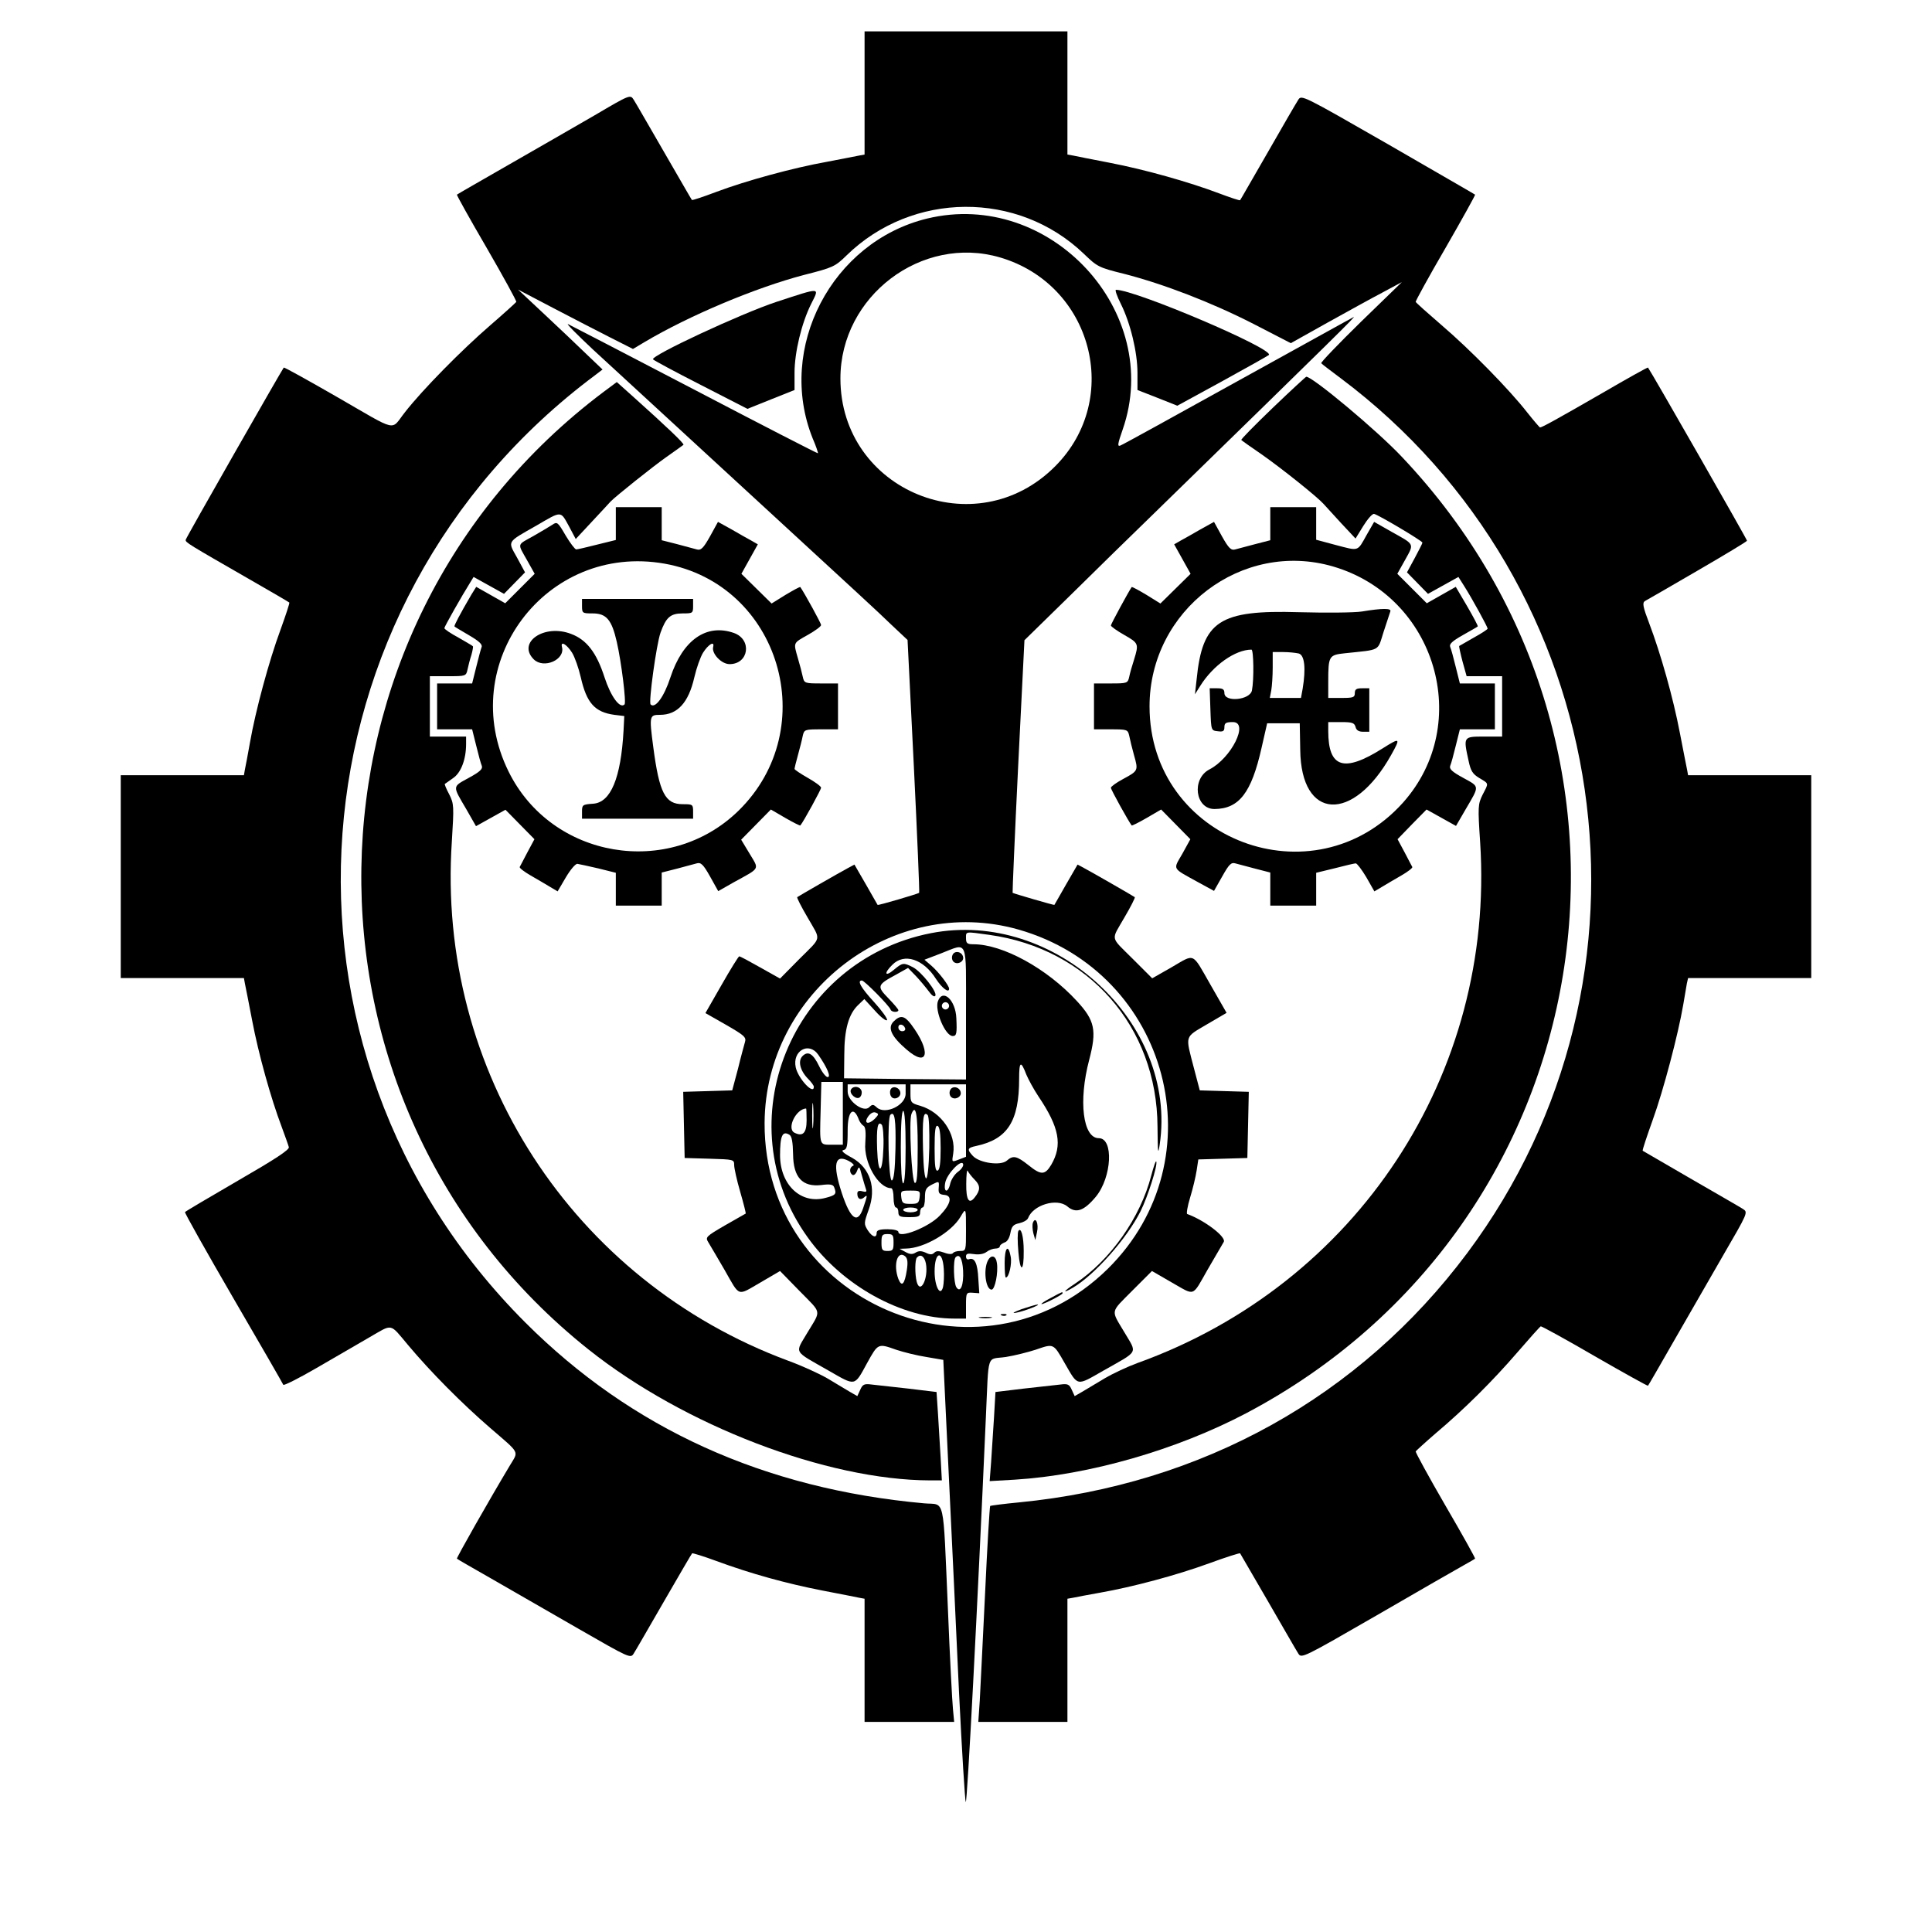 <svg version="1.0" width="800pt" height="800pt" viewBox="0 0 800 800"
    preserveAspectRatio="xMidYMid meet" id="svg58" xmlns="http://www.w3.org/2000/svg"
    xmlns:svg="http://www.w3.org/2000/svg">
    <g transform="translate(0,800) scale(0.1,-0.1)" fill="#000000" stroke="none" id="g56">
        <path
            d="M3580 7615 l0 -255 -22 -4 c-13 -3 -73 -14 -134 -26 -140 -25 -334 -78 -459 -125 -53 -20 -98 -35 -100 -33 -2 2 -53 91 -115 198 -62 107 -118 205 -126 217 -14 22 -15 22 -161 -64 -82 -47 -242 -140 -358 -206 -115 -66 -211 -121 -213 -123 -2 -1 53 -100 123 -220 69 -119 124 -220 123 -224 -2 -3 -50 -47 -108 -97 -118 -102 -281 -267 -354 -361 -60 -76 -23 -84 -280 64 -120 69 -219 124 -221 122 -11 -15 -405 -705 -406 -713 -2 -11 9 -17 261 -162 91 -52 166 -96 168 -98 2 -2 -15 -53 -37 -114 -47 -127 -103 -334 -126 -466 -9 -49 -18 -100 -21 -112 l-4 -23 -255 0 -255 0 0 -420 0 -420 255 0 255 0 4 -22 c3 -13 16 -81 30 -153 26 -138 78 -324 122 -440 14 -38 28 -77 30 -85 3 -11 -57 -50 -211 -139 -119 -69 -217 -127 -219 -130 -2 -3 88 -163 200 -356 112 -192 205 -354 207 -359 1 -5 63 26 137 69 74 43 173 100 219 127 99 57 83 61 161 -32 94 -112 222 -241 340 -343 125 -108 118 -94 82 -154 -87 -145 -223 -385 -220 -387 1 -2 66 -39 143 -83 77 -44 238 -137 358 -206 214 -123 218 -125 231 -104 8 12 64 110 126 217 62 107 114 197 116 198 1 2 47 -12 101 -32 141 -52 289 -93 438 -122 72 -14 140 -27 153 -30 l22 -4 0 -255 0 -255 186 0 185 0 -5 53 c-3 28 -13 216 -21 417 -21 477 -10 427 -98 435 -663 60 -1212 309 -1652 749 -1126 1126 -989 2970 290 3923 l30 23 -65 62 c-36 35 -114 109 -175 166 l-110 103 145 -76 c80 -42 187 -97 238 -123 l93 -47 47 28 c183 109 460 226 663 279 118 30 127 34 174 80 272 266 710 269 983 7 55 -53 61 -57 167 -83 163 -42 361 -118 535 -207 l155 -80 150 84 c83 46 186 103 230 126 l80 43 -170 -165 c-93 -91 -167 -168 -164 -171 3 -4 39 -31 79 -61 1144 -856 1379 -2480 526 -3623 -445 -596 -1098 -959 -1856 -1033 -63 -6 -117 -13 -120 -15 -2 -3 -12 -165 -21 -362 -9 -196 -20 -396 -22 -444 l-6 -88 185 0 184 0 0 255 0 255 23 4 c12 3 63 12 112 21 136 24 316 72 453 122 68 25 125 43 127 41 1 -2 53 -91 115 -198 62 -107 118 -205 126 -217 13 -21 19 -18 326 159 172 100 333 192 358 206 25 14 46 26 48 28 2 1 -53 100 -123 220 -69 119 -124 220 -123 224 2 3 39 37 83 75 121 102 237 218 338 335 50 58 93 106 97 108 3 1 104 -54 224 -124 120 -69 219 -124 220 -122 2 2 48 82 103 178 55 96 148 257 206 358 105 181 106 182 84 196 -12 8 -110 64 -217 126 -107 62 -196 114 -198 115 -2 2 17 59 41 126 45 124 106 356 127 479 6 36 13 75 15 88 l5 22 255 0 255 0 0 420 0 420 -255 0 -255 0 -4 22 c-3 13 -16 82 -30 153 -28 147 -80 330 -127 454 -26 68 -29 85 -18 92 8 4 106 61 218 126 112 65 205 121 205 124 1 4 -397 700 -410 717 -1 2 -87 -46 -190 -106 -184 -106 -249 -142 -257 -142 -2 0 -26 28 -53 62 -74 95 -237 261 -354 361 -58 50 -106 93 -108 97 -1 3 54 104 124 224 69 120 124 219 122 220 -2 2 -164 95 -361 209 -352 202 -358 205 -371 184 -8 -12 -65 -110 -126 -217 -62 -107 -113 -197 -115 -199 -2 -2 -41 11 -86 28 -124 47 -308 99 -454 127 -71 14 -140 27 -152 30 l-23 4 0 255 0 255 -420 0 -420 0 0 -255z"
            id="path4" />
        <path
            d="M3839 7095 c-395 -96 -624 -536 -474 -910 14 -32 23 -60 22 -62 -2 -1 -232 117 -511 263 -280 146 -515 268 -524 272 -9 3 38 -44 103 -105 173 -159 514 -473 715 -658 379 -349 458 -421 521 -482 l67 -63 26 -522 c14 -287 24 -523 22 -525 -4 -4 -170 -53 -172 -50 -1 1 -22 39 -48 84 l-48 83 -26 -14 c-34 -18 -206 -117 -211 -121 -2 -2 17 -40 43 -84 56 -98 61 -77 -34 -172 l-80 -81 -82 46 c-44 25 -83 46 -87 46 -3 0 -36 -53 -73 -118 l-67 -117 86 -49 c73 -42 84 -51 78 -70 -3 -11 -17 -61 -29 -111 l-24 -90 -101 -3 -102 -3 3 -137 3 -137 103 -3 c100 -3 102 -3 102 -26 0 -13 11 -63 25 -111 14 -48 24 -89 23 -90 -2 -1 -40 -23 -86 -49 -79 -46 -82 -49 -69 -70 7 -11 37 -63 67 -114 65 -114 51 -109 148 -53 l82 48 80 -82 c94 -96 91 -77 34 -172 -53 -90 -62 -73 88 -159 112 -64 105 -66 158 31 46 83 45 83 121 56 30 -10 86 -24 125 -30 l70 -12 22 -462 c12 -254 32 -664 43 -912 12 -247 25 -453 28 -457 6 -7 48 794 83 1587 13 281 1 244 83 256 37 6 92 20 123 30 76 26 73 28 121 -56 56 -97 47 -95 159 -31 150 85 141 69 88 159 -57 96 -60 79 34 174 l80 80 83 -48 c97 -55 82 -61 147 53 30 51 60 103 67 115 13 20 -79 90 -151 116 -4 1 1 32 12 68 11 36 23 86 27 112 l7 46 102 3 101 3 3 137 3 137 -102 3 -101 3 -25 95 c-35 135 -39 123 54 178 l82 48 -67 117 c-78 136 -62 129 -162 71 l-79 -45 -80 80 c-96 96 -91 74 -35 172 26 44 45 82 43 84 -5 4 -177 103 -211 121 l-26 14 -48 -83 c-26 -45 -47 -83 -48 -84 -1 -2 -169 47 -173 50 -1 2 9 238 23 525 l26 521 187 183 c102 101 269 264 371 363 728 710 818 799 805 792 -5 -2 -221 -122 -480 -265 -258 -143 -477 -264 -486 -267 -13 -5 -11 7 10 67 169 488 -302 996 -810 873z m302 -161 c381 -112 507 -584 229 -864 -329 -332 -890 -103 -890 363 0 341 337 596 661 501z m76 -2783 c625 -178 829 -952 370 -1405 -530 -521 -1424 -140 -1421 604 3 544 533 948 1051 801z"
            id="path6" />
        <path
            d="M3855 4136 c-579 -113 -852 -784 -511 -1259 142 -200 390 -337 608 -337 l48 0 0 54 c0 53 1 55 28 53 l27 -2 -4 60 c-3 63 -15 89 -38 81 -7 -3 -13 1 -13 11 0 12 7 14 33 10 20 -3 40 0 52 9 10 8 27 14 37 14 10 0 18 4 18 9 0 5 9 12 19 16 12 3 21 19 25 40 5 27 12 35 37 40 17 4 33 13 36 21 21 55 119 84 162 49 36 -31 69 -20 119 40 66 81 74 242 12 242 -66 0 -85 154 -40 324 32 122 24 163 -51 244 -124 135 -307 235 -428 235 -26 0 -31 4 -31 25 0 29 -5 28 96 14 411 -57 695 -380 697 -794 1 -108 2 -121 9 -75 75 504 -435 976 -947 876z m145 -331 l0 -275 -252 2 -253 3 1 96 c0 107 18 171 59 209 l24 23 44 -48 c24 -27 46 -44 50 -39 3 5 -21 39 -53 74 -56 61 -72 90 -51 90 10 0 114 -105 119 -121 4 -11 32 -12 32 -2 0 4 -19 26 -42 50 -48 49 -46 55 32 97 l50 28 33 -34 c17 -18 41 -47 53 -63 12 -17 23 -25 27 -18 9 15 -58 100 -93 118 -39 20 -43 19 -79 -11 -37 -31 -42 -14 -6 21 49 50 129 24 181 -59 25 -38 54 -60 54 -40 0 13 -44 70 -73 95 l-29 25 68 26 c114 44 104 68 104 -247z m-612 -172 c37 -53 54 -93 39 -93 -7 0 -23 20 -35 45 -25 52 -46 65 -69 42 -20 -20 -10 -60 22 -93 14 -14 25 -29 25 -34 0 -36 -65 34 -75 80 -15 69 54 108 93 53z m862 -83 c8 -19 30 -60 50 -90 87 -129 100 -202 53 -283 -26 -43 -42 -44 -94 -2 -49 39 -64 42 -90 19 -25 -22 -112 -10 -140 19 -26 28 -24 34 14 42 129 28 177 102 177 278 0 73 7 77 30 17z m-760 -160 l0 -130 -44 0 c-54 0 -52 -7 -48 140 l3 120 45 0 44 0 0 -130z m260 81 c0 -48 -84 -88 -119 -57 -15 14 -19 14 -32 1 -23 -23 -89 25 -89 65 l0 30 120 0 120 0 0 -39z m250 -111 l0 -150 -26 -10 c-34 -13 -33 -14 -27 23 13 82 -49 172 -136 198 -39 11 -41 14 -41 51 l0 38 115 0 115 0 0 -150z m-633 -22 c-2 -24 -4 -5 -4 42 0 47 2 66 4 43 2 -24 2 -62 0 -85z m-27 23 c0 -53 -16 -69 -51 -51 -32 18 7 98 49 100 1 0 2 -22 2 -49z m217 1 c4 -9 12 -20 19 -24 8 -5 10 -27 7 -71 -7 -81 54 -187 107 -187 6 0 10 -18 10 -40 0 -22 5 -40 10 -40 6 0 10 -9 10 -20 0 -17 7 -20 45 -20 38 0 45 3 45 20 0 11 5 20 10 20 6 0 10 18 10 40 0 34 4 42 29 55 30 15 30 15 28 -13 -2 -23 2 -28 25 -30 33 -4 25 -38 -20 -85 -46 -49 -172 -98 -172 -68 0 6 -19 11 -45 11 -33 0 -45 -4 -45 -15 0 -23 -18 -18 -37 11 -16 26 -16 29 4 85 33 90 6 173 -69 215 -36 19 -47 30 -35 32 14 3 17 15 17 83 0 80 25 102 47 41z m65 5 c-27 -26 -47 -19 -27 10 10 14 22 20 31 16 14 -5 13 -8 -4 -26z m128 -117 c0 -93 -4 -150 -10 -150 -6 0 -10 57 -10 150 0 93 4 150 10 150 6 0 10 -57 10 -150z m50 -1 c0 -116 -3 -150 -12 -147 -13 5 -25 256 -14 285 18 45 26 0 26 -138z m-92 -4 c-2 -92 -7 -130 -15 -133 -14 -4 -20 258 -6 272 18 17 23 -21 21 -139z m140 2 c-4 -166 -22 -169 -26 -5 -3 127 1 159 19 141 6 -6 8 -61 7 -136z m-190 0 c-4 -111 -22 -115 -26 -5 -3 88 2 118 19 101 5 -5 9 -47 7 -96z m237 -2 c0 -62 -4 -89 -12 -92 -10 -4 -13 19 -13 92 0 72 3 96 12 93 9 -3 13 -32 13 -93z m-626 56 c10 -6 14 -31 15 -81 1 -96 39 -136 117 -127 37 5 49 2 53 -9 11 -28 7 -33 -35 -44 -102 -28 -188 53 -189 175 0 83 10 104 39 86z m264 -128 c-16 -6 -17 -29 -3 -38 6 -3 14 4 19 17 8 21 10 19 20 -20 7 -24 14 -49 17 -57 4 -10 0 -12 -15 -8 -14 4 -21 1 -21 -9 0 -22 12 -29 27 -17 16 14 16 12 -3 -44 -23 -67 -52 -46 -88 62 -39 119 -30 164 28 134 17 -9 25 -18 19 -20z m434 -25 c-14 -10 -28 -32 -32 -48 -9 -42 -29 -39 -21 3 7 36 67 99 74 77 3 -7 -7 -22 -21 -32z m69 -33 c24 -24 24 -43 1 -72 -24 -32 -37 -13 -36 55 0 37 3 61 6 54 3 -7 16 -24 29 -37z m-228 -72 c-3 -25 -7 -28 -38 -28 -31 0 -35 3 -38 28 -3 26 -1 27 38 27 39 0 41 -1 38 -27z m-8 -53 c0 -5 -13 -10 -30 -10 -16 0 -30 5 -30 10 0 6 14 10 30 10 17 0 30 -4 30 -10z m200 -85 c0 -83 0 -85 -24 -85 -14 0 -27 -4 -30 -9 -4 -5 -18 -5 -36 2 -22 8 -33 8 -41 0 -9 -9 -18 -9 -36 0 -18 8 -29 8 -42 0 -13 -8 -24 -7 -42 3 l-24 13 27 1 c74 1 187 67 225 131 23 39 23 40 23 -56z m-300 -50 c0 -31 -3 -35 -25 -35 -22 0 -25 4 -25 35 0 31 3 35 25 35 22 0 25 -4 25 -35z m55 -114 c-9 -59 -21 -72 -35 -37 -22 59 -4 120 28 94 10 -9 12 -24 7 -57z m79 27 c11 -61 -23 -130 -38 -76 -8 31 -8 93 1 101 15 16 31 5 37 -25z m74 -23 c2 -27 0 -60 -3 -74 -11 -43 -35 2 -35 64 0 83 33 91 38 10z m80 -6 c3 -61 -11 -95 -28 -69 -11 17 -14 113 -3 124 16 16 28 -5 31 -55z"
            id="path8" />
        <path d="M3944 4045 c-4 -9 -2 -21 4 -27 15 -15 44 -1 40 19 -4 23 -36 29 -44 8z" id="path10" />
        <path
            d="M3884 3855 c-15 -38 30 -145 61 -145 16 0 18 11 15 74 -3 75 -56 124 -76 71z m46 -20 c0 -8 -7 -15 -15 -15 -8 0 -15 7 -15 15 0 8 7 15 15 15 8 0 15 -7 15 -15z"
            id="path12" />
        <path
            d="M3700 3770 c-26 -26 -9 -62 54 -116 90 -78 103 -8 19 104 -28 37 -45 40 -73 12z m48 -28 c2 -7 -3 -12 -12 -12 -9 0 -16 7 -16 16 0 17 22 14 28 -4z"
            id="path14" />
        <path d="M3524 3489 c-10 -17 23 -46 37 -32 7 7 9 19 6 27 -7 18 -33 21 -43 5z" id="path16" />
        <path d="M3687 3487 c-3 -8 -2 -20 3 -27 11 -18 42 -4 38 17 -4 22 -34 29 -41 10z" id="path18" />
        <path d="M3934 3485 c-4 -9 -2 -21 4 -27 15 -15 44 -1 40 19 -4 23 -36 29 -44 8z" id="path20" />
        <path
            d="M4767 3132 c-45 -174 -169 -350 -315 -447 -49 -32 -56 -44 -11 -18 90 52 225 204 282 318 29 58 71 189 65 205 -2 6 -11 -20 -21 -58z"
            id="path22" />
        <path d="M4277 2937 c-3 -9 -2 -28 2 -44 l8 -28 7 33 c8 35 -6 67 -17 39z" id="path24" />
        <path d="M4217 2903 c-4 -6 -4 -45 0 -88 7 -86 23 -83 22 5 0 60 -11 100 -22 83z" id="path26" />
        <path d="M4160 2770 c0 -33 2 -60 5 -60 13 0 26 58 20 87 -10 54 -25 37 -25 -27z" id="path28" />
        <path d="M4091 2781 c-20 -37 -10 -121 15 -121 14 0 28 70 22 110 -4 31 -24 36 -37 11z" id="path30" />
        <path d="M4350 2625 c-25 -13 -41 -24 -37 -25 11 0 87 39 87 45 0 7 0 7 -50 -20z" id="path32" />
        <path d="M4230 2579 c-32 -12 -42 -18 -24 -15 31 5 109 35 89 34 -5 0 -35 -9 -65 -19z" id="path34" />
        <path d="M4148 2553 c7 -3 16 -2 19 1 4 3 -2 6 -13 5 -11 0 -14 -3 -6 -6z" id="path36" />
        <path d="M4058 2543 c12 -2 32 -2 45 0 12 2 2 4 -23 4 -25 0 -35 -2 -22 -4z" id="path38" />
        <path
            d="M3215 6750 c-148 -49 -521 -223 -511 -238 3 -4 92 -52 198 -106 l193 -99 97 39 98 39 0 71 c0 85 29 206 69 286 35 70 43 69 -144 8z"
            id="path40" />
        <path
            d="M4641 6742 c40 -80 69 -201 69 -286 l0 -71 82 -32 83 -33 185 101 c102 56 189 105 194 109 25 24 -553 270 -633 270 -5 0 4 -26 20 -58z"
            id="path42" />
        <path
            d="M5270 6311 c-74 -71 -133 -131 -130 -133 3 -3 41 -30 85 -60 84 -59 229 -175 255 -204 8 -9 42 -46 74 -81 l59 -63 32 52 c18 29 38 52 45 50 18 -4 200 -112 200 -119 0 -3 -15 -32 -32 -64 l-32 -59 43 -44 44 -45 63 35 63 35 24 -38 c33 -52 97 -169 97 -176 0 -3 -26 -20 -57 -37 -32 -18 -59 -34 -61 -35 -1 -1 5 -30 14 -64 l17 -61 74 0 73 0 0 -125 0 -125 -75 0 c-86 0 -86 0 -64 -100 9 -43 17 -55 45 -72 40 -24 39 -19 13 -69 -19 -39 -20 -48 -10 -197 62 -959 -510 -1829 -1419 -2156 -41 -15 -101 -43 -135 -63 -33 -20 -75 -45 -92 -55 l-33 -19 -12 26 c-10 23 -17 26 -47 22 -20 -2 -88 -10 -153 -17 l-116 -14 -6 -105 c-4 -58 -9 -142 -12 -185 l-6 -79 104 6 c307 19 669 123 958 275 1482 782 1801 2738 646 3959 -103 110 -372 334 -397 333 -2 0 -65 -58 -139 -129z"
            id="path44" />
        <path
            d="M2499 6377 c-1311 -985 -1342 -2946 -62 -3965 396 -315 986 -541 1415 -542 l48 0 -5 93 c-3 50 -8 133 -11 183 l-6 90 -116 14 c-64 7 -133 15 -153 17 -30 4 -37 1 -47 -22 l-12 -26 -33 19 c-17 10 -59 35 -92 55 -33 19 -105 52 -160 72 -894 331 -1458 1201 -1394 2151 9 147 9 155 -11 195 -12 22 -20 42 -18 43 2 1 17 12 34 24 33 22 54 78 54 141 l0 31 -75 0 -75 0 0 125 0 125 75 0 c73 0 75 0 81 28 3 15 10 42 16 60 5 18 8 35 6 36 -1 2 -29 18 -60 36 -32 17 -58 35 -58 39 0 6 73 135 107 189 l14 23 63 -35 63 -35 44 45 43 44 -33 61 c-39 70 -44 62 79 132 108 63 100 63 137 -4 l27 -51 68 73 c38 41 72 77 76 82 20 21 175 145 232 185 36 25 67 48 70 50 5 4 -64 70 -210 201 l-66 59 -55 -41z"
            id="path46" />
        <path
            d="M2550 5832 l0 -68 -77 -19 c-43 -11 -82 -20 -87 -20 -5 0 -25 26 -44 58 -32 55 -35 58 -55 44 -12 -8 -48 -29 -79 -47 -68 -38 -66 -28 -26 -99 l32 -57 -61 -61 -61 -61 -60 34 -60 34 -20 -32 c-48 -82 -73 -130 -70 -132 1 -2 29 -18 61 -37 41 -24 56 -38 51 -49 -3 -8 -13 -45 -22 -82 l-17 -68 -72 0 -73 0 0 -95 0 -95 73 0 72 0 17 -68 c9 -37 19 -74 23 -83 5 -13 -8 -25 -54 -50 -69 -38 -68 -31 -10 -130 l40 -70 61 34 61 34 60 -61 60 -61 -29 -54 c-16 -30 -30 -58 -32 -61 -2 -4 19 -20 45 -35 26 -15 62 -36 80 -47 l32 -19 34 58 c19 32 40 57 48 56 8 -1 47 -10 87 -19 l72 -18 0 -68 0 -68 95 0 95 0 0 69 0 68 63 16 c34 9 71 19 82 22 17 5 27 -4 55 -54 l34 -61 65 37 c111 61 105 51 65 118 l-35 58 62 63 61 62 60 -35 c33 -19 61 -33 62 -31 13 15 86 149 86 156 0 6 -25 24 -55 41 -30 17 -55 34 -55 37 0 3 6 29 14 57 8 29 17 64 20 80 6 26 8 27 76 27 l70 0 0 95 0 95 -70 0 c-68 0 -70 1 -76 28 -3 15 -12 49 -20 76 -19 67 -21 62 41 97 30 17 55 35 55 41 0 7 -68 131 -86 157 -2 2 -29 -13 -61 -32 l-58 -36 -62 61 -63 62 34 61 34 61 -26 15 c-15 8 -52 29 -83 47 l-56 31 -33 -60 c-28 -50 -38 -59 -55 -54 -11 3 -48 13 -82 22 l-63 16 0 68 0 69 -95 0 -95 0 0 -68z m202 -166 c477 -85 655 -681 306 -1023 -288 -281 -774 -199 -952 162 -221 447 155 948 646 861z"
            id="path48" />
        <path
            d="M2410 5490 c0 -29 2 -30 44 -30 57 0 79 -26 100 -118 19 -83 40 -252 32 -259 -19 -19 -57 33 -83 113 -33 102 -74 155 -138 179 -111 43 -225 -35 -155 -105 41 -41 131 -2 117 51 -7 27 20 11 42 -24 11 -18 27 -63 36 -102 24 -106 58 -144 139 -155 l41 -5 -3 -60 c-11 -197 -53 -298 -126 -303 -44 -3 -46 -5 -46 -33 l0 -29 230 0 230 0 0 30 c0 29 -2 30 -43 30 -73 0 -97 47 -122 237 -17 129 -16 133 28 133 72 0 118 50 142 155 9 39 25 84 36 102 22 35 49 51 42 24 -7 -27 34 -71 68 -71 80 0 94 102 18 129 -114 40 -212 -29 -263 -184 -26 -80 -63 -131 -82 -112 -9 9 24 249 41 297 23 64 41 80 92 80 41 0 43 1 43 30 l0 30 -230 0 -230 0 0 -30z"
            id="path50" />
        <path
            d="M5260 5831 l0 -68 -62 -16 c-35 -9 -72 -19 -83 -22 -17 -5 -27 4 -55 54 l-33 60 -56 -31 c-31 -18 -68 -39 -83 -47 l-26 -15 34 -61 34 -61 -63 -62 -62 -61 -58 36 c-32 19 -59 34 -61 32 -12 -17 -86 -153 -86 -159 0 -4 25 -22 55 -39 60 -34 61 -37 41 -102 -8 -24 -17 -56 -20 -71 -6 -27 -8 -28 -76 -28 l-70 0 0 -95 0 -95 70 0 c68 0 70 -1 76 -27 3 -16 12 -52 20 -81 18 -63 17 -64 -46 -98 -28 -15 -50 -31 -50 -36 0 -8 74 -141 86 -156 1 -2 29 12 62 31 l60 35 61 -62 60 -61 -33 -60 c-39 -68 -45 -57 65 -118 l66 -36 34 60 c28 50 37 59 54 54 11 -3 48 -13 83 -22 l62 -16 0 -68 0 -69 95 0 95 0 0 68 0 68 78 19 c42 11 81 20 86 20 5 0 25 -26 44 -58 l33 -58 32 19 c18 11 54 32 80 47 26 15 47 31 45 35 -2 3 -16 31 -32 61 l-29 54 60 62 60 61 61 -34 61 -34 40 69 c58 99 59 92 -10 130 -46 25 -59 37 -54 50 4 9 14 46 23 83 l17 68 73 0 72 0 0 95 0 95 -72 0 -73 0 -17 68 c-9 37 -19 74 -23 83 -5 12 8 24 52 49 32 18 60 34 62 36 2 2 -18 39 -44 84 l-47 80 -60 -34 -60 -34 -61 61 -61 61 33 59 c37 67 40 61 -57 115 l-72 41 -31 -54 c-39 -70 -31 -67 -127 -42 l-82 22 0 67 0 68 -95 0 -95 0 0 -69z m261 -177 c425 -125 580 -650 289 -977 -370 -413 -1050 -156 -1050 398 0 399 383 690 761 579z"
            id="path52" />
        <path
            d="M5640 5468 c-30 -5 -148 -6 -261 -3 -330 10 -400 -36 -424 -278 l-7 -62 22 35 c53 85 145 150 212 150 9 0 11 -123 2 -169 -8 -40 -114 -50 -114 -11 0 16 -7 20 -30 20 l-31 0 3 -87 c3 -88 3 -88 31 -91 22 -3 27 1 27 17 0 17 6 21 35 21 68 0 -6 -149 -97 -196 -75 -39 -59 -164 21 -164 102 1 153 67 195 254 l23 101 68 0 67 0 2 -110 c3 -292 218 -304 376 -22 41 73 38 74 -35 28 -160 -101 -225 -81 -225 72 l0 37 54 0 c45 0 54 -3 59 -20 3 -14 14 -20 31 -20 l26 0 0 90 0 90 -30 0 c-23 0 -30 -4 -30 -20 0 -18 -7 -20 -55 -20 l-55 0 0 68 c0 106 3 110 69 117 151 16 134 7 160 88 13 40 26 78 28 85 6 14 -32 14 -117 0z m-262 -174 c24 -7 30 -61 16 -146 l-7 -38 -65 0 -64 0 6 31 c3 17 6 60 6 95 l0 64 43 0 c23 0 52 -3 65 -6z"
            id="path54" />
    </g>
</svg>
